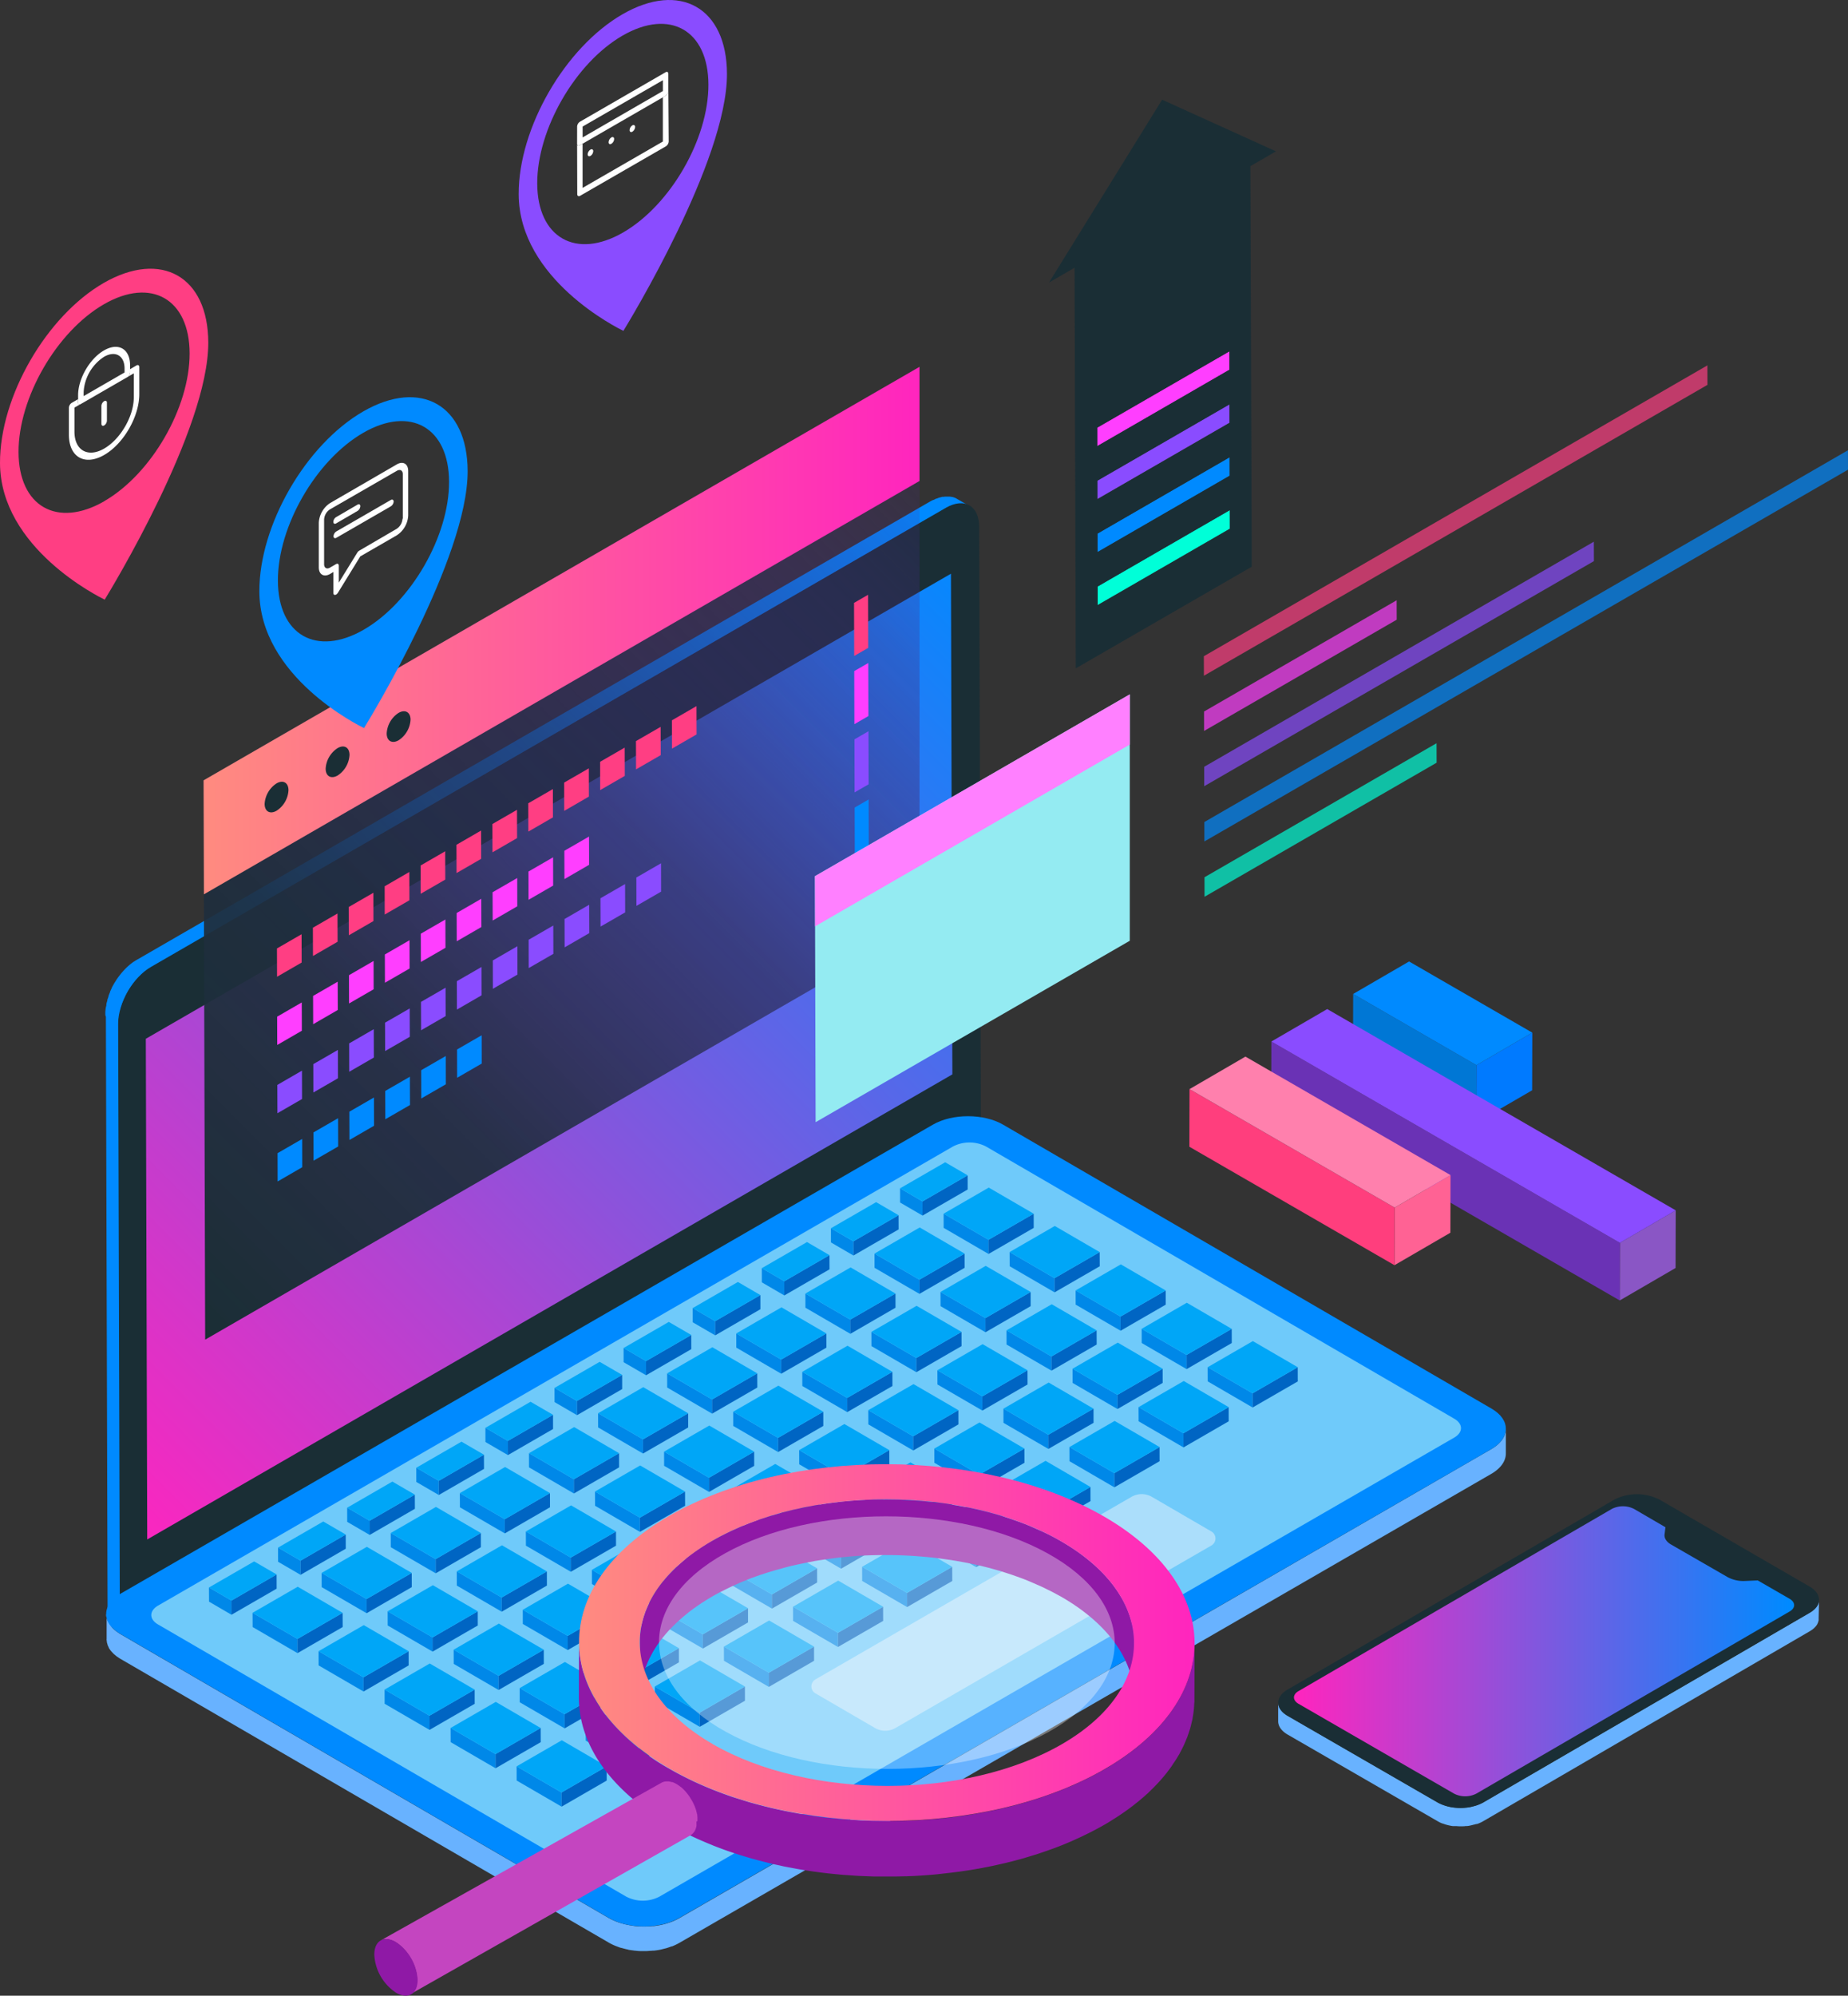 <svg xmlns="http://www.w3.org/2000/svg" xmlns:xlink="http://www.w3.org/1999/xlink" viewBox="0 0 591.97 639"><rect x="0" y="0" width="591.97" height="639" fill="#333333" stroke="none"/><defs><style>.cls-1{isolation:isolate;}.cls-2{fill:#008aff;}.cls-3{fill:#1a2e35;}.cls-4{fill:url(#linear-gradient);}.cls-5{fill:#68b2ff;}.cls-6{fill:#6fcafa;}.cls-7{fill:#abdefb;}.cls-8{fill:#0088e8;}.cls-9{fill:#0065c3;}.cls-10{fill:#00a6f7;}.cls-11{fill:#8f19a6;}.cls-12{fill:url(#linear-gradient-2);}.cls-13{fill:#c445c0;}.cls-14,.cls-32{fill:#fff;}.cls-14{opacity:0.34;}.cls-15{fill:url(#linear-gradient-3);}.cls-16{opacity:0.69;mix-blend-mode:screen;}.cls-17{fill:#00ffd8;}.cls-18{fill:#8a4cff;}.cls-19{fill:#ff3eff;}.cls-20{fill:#ff3e83;}.cls-21{fill:url(#linear-gradient-4);}.cls-22{fill:url(#linear-gradient-5);}.cls-23{fill:#94ebf2;mix-blend-mode:overlay;}.cls-24{fill:#ff80ff;}.cls-25{fill:#007aff;}.cls-26{fill:#0077d5;}.cls-27{fill:#8a56c5;}.cls-28{fill:#6a32b5;}.cls-29{fill:#ff6294;}.cls-30{fill:#ff3e7d;}.cls-31{fill:#ff80ad;}</style><linearGradient id="linear-gradient" x1="29.41" y1="484.79" x2="328.01" y2="186.19" gradientUnits="userSpaceOnUse"><stop offset="0" stop-color="#ff25be"/><stop offset="0.99" stop-color="#008aff"/></linearGradient><linearGradient id="linear-gradient-2" x1="185.27" y1="526.94" x2="382.45" y2="526.94" gradientUnits="userSpaceOnUse"><stop offset="0.01" stop-color="#ff8a80"/><stop offset="1" stop-color="#ff25be"/></linearGradient><linearGradient id="linear-gradient-3" x1="414.3" y1="529.72" x2="574.46" y2="529.72" xlink:href="#linear-gradient"/><linearGradient id="linear-gradient-4" x1="45" y1="408.22" x2="315.15" y2="138.07" gradientUnits="userSpaceOnUse"><stop offset="0" stop-color="#1a2e35"/><stop offset="0.28" stop-color="#1f2e3e" stop-opacity="0.93"/><stop offset="0.55" stop-color="#2d2d58" stop-opacity="0.71"/><stop offset="0.82" stop-color="#452b83" stop-opacity="0.34"/><stop offset="1" stop-color="#5b29ac" stop-opacity="0"/></linearGradient><linearGradient id="linear-gradient-5" x1="65.21" y1="201.9" x2="294.54" y2="201.9" xlink:href="#linear-gradient-2"/></defs><title>svg1</title><g class="cls-1"><g id="Layer_1" data-name="Layer 1"><g class="cls-1"><path class="cls-2" d="M33.53,326l0-.51a1.94,1.94,0,0,1,0-.24v-.1c0-.06,0-.12,0-.18a4.88,4.88,0,0,1,.06-.52c0-.17,0-.35.07-.53h0v0c0-.17,0-.34.08-.5l.12-.56c0-.06,0-.13,0-.19l0-.12.06-.24c0-.19.09-.38.14-.56l.12-.42,0-.07a.19.19,0,0,1,0-.07c0-.19.11-.37.17-.55l.19-.54a1,1,0,0,1,0-.1l0-.08a3.42,3.42,0,0,1,.13-.34c.06-.17.13-.34.2-.51s.11-.25.16-.38l0-.06,0-.07.23-.51.27-.56,0-.09.06-.11.22-.44.31-.55.15-.27a.6.6,0,0,0,.06-.11l.29-.46.44-.69.06-.11c.22-.32.44-.64.68-.95h0c.15-.21.31-.42.47-.62l.39-.49h0l.41-.47.42-.46.07-.08.07-.07.29-.31.45-.44.14-.14.11-.09.22-.21.47-.41.21-.17.11-.09.15-.12.47-.36.34-.24.06-.05.06,0,.45-.3.45-.27.11-.06,254.55-147L299,161l.44-.23.28-.13.06,0,.09,0,.42-.18.43-.16.07,0,.07,0,.29-.1c.15,0,.29-.09.44-.12l.2,0,.1,0,.13,0,.47-.07a2.48,2.48,0,0,1,.27,0h.2l.5,0H304a6,6,0,0,1,.61.09h0l.13,0a5.9,5.9,0,0,1,.6.17l.05,0a5,5,0,0,1,.81.38l4.12,2.39a5.58,5.58,0,0,0-.82-.38c-.21-.07-.42-.13-.64-.18l-.13,0a6.72,6.72,0,0,0-.8-.1h-.16a7.36,7.36,0,0,0-.81,0h-.1c-.29,0-.58.07-.88.13l-.09,0a7,7,0,0,0-.94.26l-.06,0c-.33.11-.67.25-1,.4l-.07,0c-.34.17-.7.35-1.05.55l-254.56,147c-.36.21-.71.43-1.06.68l-.06,0c-.33.23-.65.47-1,.72l-.1.09c-.31.25-.61.51-.9.79a.52.52,0,0,0-.11.1c-.3.28-.59.57-.88.88l-.07.07q-.47.49-.9,1h0a26.48,26.48,0,0,0-1.61,2.17c-.15.23-.28.46-.43.68s-.24.39-.35.58l-.15.27c-.19.33-.37.66-.54,1l0,.1c-.21.41-.4.82-.58,1.23l0,.06c-.18.41-.34.82-.49,1.22l0,.09c-.16.42-.3.84-.43,1.26a.64.64,0,0,1,0,.07q-.18.62-.33,1.23l0,.11c-.1.41-.18.83-.25,1.25v0c-.07.42-.12.83-.15,1.25,0,0,0,.06,0,.1,0,.41,0,.82,0,1.22l.55,194.66-4.11-2.39-.55-194.66Z" transform="translate(0.21 -1)"/><path class="cls-3" d="M48.22,310.56c-5.86,3.39-10.6,11.58-10.58,18.31l.55,194.66L314,364.31l-.55-194.66c0-6.73-4.78-9.45-10.65-6.06Z" transform="translate(0.21 -1)"/></g><polygon class="cls-4" points="46.71 332.6 47.16 492.91 305.07 344 304.62 183.69 46.71 332.6"/><g class="cls-1"><path class="cls-5" d="M33.84,518.25c0,.17,0,.33.06.5s.07.27.1.41a3.64,3.64,0,0,0,.14.47c0,.13.11.26.16.39s.15.33.23.5l.22.35a6,6,0,0,0,.37.56l.26.32a8.94,8.94,0,0,0,.67.72,3.31,3.31,0,0,0,.27.26c.15.14.32.27.48.4l.45.36.57.38c.2.13.39.26.61.39l156.42,90.9a17.42,17.42,0,0,0,2.22,1.05l.62.24c.48.17,1,.31,1.5.46s1.05.28,1.59.39,1.27.25,1.93.33l.47.07c.88.09,1.78.14,2.68.15h.42a25.79,25.79,0,0,0,2.64-.15l.39,0a23.57,23.57,0,0,0,2.56-.44l.46-.11a22.44,22.44,0,0,0,2.2-.67l.39-.13a18.11,18.11,0,0,0,2.43-1.15L477.47,465c3.14-1.81,4.7-4.18,4.69-6.56l0,7.94c0,2.37-1.56,4.74-4.69,6.55L217.37,623.1a18.07,18.07,0,0,1-2.3,1.1l-.13,0-.38.13c-.47.17-.93.34-1.42.48l-.79.19-.46.12-.41.1c-.52.11-1,.2-1.58.27l-.56.07-.4,0-.58.06c-.52,0-1,.08-1.57.09h-1.62q-.88,0-1.77-.12l-.2,0-.47-.07c-.45-.06-.91-.11-1.35-.19-.2,0-.38-.1-.58-.14-.54-.11-1.07-.25-1.59-.4-.28-.08-.57-.12-.84-.21s-.44-.17-.66-.25l-.62-.23a16.2,16.2,0,0,1-2.22-1.06L38.45,532.19l-.2-.11-.41-.28-.57-.38a5.2,5.2,0,0,1-.44-.35l-.49-.4-.1-.08-.16-.18a9.2,9.2,0,0,1-.68-.73l-.15-.16-.11-.16c-.13-.18-.26-.37-.37-.55l-.16-.24,0-.12c-.09-.16-.16-.33-.24-.49s-.09-.19-.13-.29l0-.1c-.06-.16-.09-.32-.14-.48s-.07-.21-.09-.32a.19.19,0,0,0,0-.08c0-.17,0-.34-.06-.5s0-.22,0-.33v-.14l0-7.94C33.8,517.94,33.83,518.09,33.84,518.25Z" transform="translate(0.21 -1)"/><path class="cls-2" d="M38.5,511.22c-6.24,3.61-6.26,9.44-.07,13l156.42,90.9c6.2,3.6,16.26,3.6,22.5,0L477.47,465c6.23-3.6,6.26-9.43.07-13l-156.43-90.9c-6.19-3.6-16.26-3.61-22.49,0Z" transform="translate(0.21 -1)"/></g><path class="cls-6" d="M50.45,515.07c-2.91,1.68-2.94,4.4,0,6.08l150,87.16a11.59,11.59,0,0,0,10.51,0l254.64-147c2.91-1.68,2.92-4.4,0-6.08l-150-87.16a11.56,11.56,0,0,0-10.51,0Z" transform="translate(0.21 -1)"/><path class="cls-7" d="M261,543.19l19.09,11.1a6.54,6.54,0,0,0,6.53,0l101.24-58.46a2.58,2.58,0,0,0,0-4.46l-19.09-11.1a6.54,6.54,0,0,0-6.53,0L261,538.72A2.58,2.58,0,0,0,261,543.19Z" transform="translate(0.21 -1)"/><g class="cls-1"><polygon class="cls-8" points="288.31 380.49 288.32 385.03 295.52 389.21 295.5 384.67 288.31 380.49"/><polygon class="cls-9" points="295.5 384.67 295.52 389.21 309.98 380.86 309.97 376.32 295.5 384.67"/><polygon class="cls-10" points="288.31 380.49 295.5 384.67 309.97 376.32 302.77 372.14 288.31 380.49"/></g><g class="cls-1"><polygon class="cls-8" points="266.17 393.27 266.18 397.81 273.38 402 273.37 397.45 266.17 393.27"/><polygon class="cls-9" points="273.37 397.45 273.38 402 287.86 393.64 287.84 389.09 273.37 397.45"/><polygon class="cls-10" points="266.17 393.27 273.37 397.45 287.84 389.09 280.65 384.91 266.17 393.27"/></g><g class="cls-1"><polygon class="cls-8" points="244.03 406.05 244.04 410.59 251.24 414.78 251.23 410.24 244.03 406.05"/><polygon class="cls-9" points="251.23 410.24 251.24 414.78 265.72 406.42 265.7 401.88 251.23 410.24"/><polygon class="cls-10" points="244.03 406.05 251.23 410.24 265.7 401.88 258.51 397.69 244.03 406.05"/></g><g class="cls-1"><polygon class="cls-8" points="221.89 418.83 221.9 423.38 229.1 427.56 229.09 423.02 221.89 418.83"/><polygon class="cls-9" points="229.09 423.02 229.1 427.56 243.58 419.2 243.57 414.66 229.09 423.02"/><polygon class="cls-10" points="221.89 418.83 229.09 423.02 243.57 414.66 236.37 410.47 221.89 418.83"/></g><g class="cls-1"><polygon class="cls-8" points="199.75 431.62 199.76 436.16 206.96 440.34 206.95 435.8 199.75 431.62"/><polygon class="cls-9" points="206.95 435.8 206.96 440.34 221.44 431.98 221.43 427.44 206.95 435.8"/><polygon class="cls-10" points="199.75 431.62 206.95 435.8 221.43 427.44 214.23 423.26 199.75 431.62"/></g><g class="cls-1"><polygon class="cls-8" points="177.63 444.39 177.64 448.93 184.84 453.12 184.82 448.57 177.63 444.39"/><polygon class="cls-9" points="184.82 448.57 184.84 453.12 199.3 444.76 199.29 440.22 184.82 448.57"/><polygon class="cls-10" points="177.63 444.39 184.82 448.57 199.29 440.22 192.09 436.04 177.63 444.39"/></g><g class="cls-1"><polygon class="cls-8" points="155.49 457.17 155.5 461.71 162.7 465.9 162.68 461.36 155.49 457.17"/><polygon class="cls-9" points="162.68 461.36 162.7 465.9 177.16 457.55 177.15 453 162.68 461.36"/><polygon class="cls-10" points="155.49 457.17 162.68 461.36 177.15 453 169.95 448.82 155.49 457.17"/></g><g class="cls-1"><polygon class="cls-8" points="133.35 469.95 133.36 474.5 140.56 478.68 140.55 474.14 133.35 469.95"/><polygon class="cls-9" points="140.55 474.14 140.56 478.68 155.04 470.32 155.02 465.78 140.55 474.14"/><polygon class="cls-10" points="133.35 469.95 140.55 474.14 155.02 465.78 147.83 461.6 133.35 469.95"/></g><g class="cls-1"><polygon class="cls-8" points="111.21 482.74 111.22 487.28 118.42 491.46 118.41 486.92 111.21 482.74"/><polygon class="cls-9" points="118.41 486.92 118.42 491.46 132.9 483.1 132.88 478.56 118.41 486.92"/><polygon class="cls-10" points="111.21 482.74 118.41 486.92 132.88 478.56 125.69 474.38 111.21 482.74"/></g><g class="cls-1"><polygon class="cls-8" points="89.07 495.52 89.08 500.06 96.28 504.24 96.27 499.7 89.07 495.52"/><polygon class="cls-9" points="96.27 499.7 96.28 504.24 110.76 495.88 110.75 491.34 96.27 499.7"/><polygon class="cls-10" points="89.07 495.52 96.27 499.7 110.75 491.34 103.55 487.16 89.07 495.52"/></g><g class="cls-1"><polygon class="cls-8" points="66.94 508.29 66.96 512.83 74.15 517.02 74.14 512.48 66.94 508.29"/><polygon class="cls-9" points="74.14 512.48 74.15 517.02 88.62 508.67 88.61 504.12 74.14 512.48"/><polygon class="cls-10" points="66.94 508.29 74.14 512.48 88.61 504.12 81.41 499.94 66.94 508.29"/></g><g class="cls-1"><polygon class="cls-8" points="302.27 388.6 302.28 393.14 316.66 401.5 316.65 396.96 302.27 388.6"/><polygon class="cls-9" points="316.65 396.96 316.66 401.5 331.13 393.15 331.12 388.61 316.65 396.96"/><polygon class="cls-10" points="302.27 388.6 316.65 396.96 331.12 388.61 316.73 380.25 302.27 388.6"/></g><g class="cls-1"><polygon class="cls-8" points="280.13 401.38 280.14 405.93 294.52 414.28 294.51 409.74 280.13 401.38"/><polygon class="cls-9" points="294.51 409.74 294.52 414.28 309 405.93 308.99 401.38 294.51 409.74"/><polygon class="cls-10" points="280.13 401.38 294.51 409.74 308.99 401.38 294.61 393.02 280.13 401.38"/></g><g class="cls-1"><polygon class="cls-8" points="257.99 414.17 258 418.71 272.39 427.07 272.37 422.52 257.99 414.17"/><polygon class="cls-9" points="272.37 422.52 272.39 427.07 286.86 418.71 286.85 414.17 272.37 422.52"/><polygon class="cls-10" points="257.99 414.17 272.37 422.52 286.85 414.17 272.47 405.81 257.99 414.17"/></g><g class="cls-1"><polygon class="cls-8" points="235.85 426.95 235.86 431.49 250.25 439.85 250.24 435.31 235.85 426.95"/><polygon class="cls-9" points="250.24 435.31 250.25 439.85 264.73 431.49 264.71 426.95 250.24 435.31"/><polygon class="cls-10" points="235.85 426.95 250.24 435.31 264.71 426.95 250.33 418.59 235.85 426.95"/></g><g class="cls-1"><polygon class="cls-8" points="213.71 439.73 213.72 444.27 228.11 452.63 228.1 448.09 213.71 439.73"/><polygon class="cls-9" points="228.1 448.09 228.11 452.63 242.59 444.27 242.57 439.73 228.1 448.09"/><polygon class="cls-10" points="213.71 439.73 228.1 448.09 242.57 439.73 228.19 431.37 213.71 439.73"/></g><g class="cls-1"><polygon class="cls-8" points="191.59 452.5 191.6 457.05 205.98 465.4 205.97 460.86 191.59 452.5"/><polygon class="cls-9" points="205.97 460.86 205.98 465.4 220.45 457.05 220.44 452.51 205.97 460.86"/><polygon class="cls-10" points="191.59 452.5 205.97 460.86 220.44 452.51 206.05 444.15 191.59 452.5"/></g><g class="cls-1"><polygon class="cls-8" points="169.45 465.29 169.46 469.83 183.84 478.19 183.83 473.64 169.45 465.29"/><polygon class="cls-9" points="183.83 473.64 183.84 478.19 198.31 469.83 198.3 465.29 183.83 473.64"/><polygon class="cls-10" points="169.45 465.29 183.83 473.64 198.3 465.29 183.91 456.93 169.45 465.29"/></g><g class="cls-1"><polygon class="cls-8" points="147.31 478.07 147.32 482.61 161.71 490.97 161.69 486.43 147.31 478.07"/><polygon class="cls-9" points="161.69 486.43 161.71 490.97 176.18 482.61 176.17 478.07 161.69 486.43"/><polygon class="cls-10" points="147.31 478.07 161.69 486.43 176.17 478.07 161.79 469.71 147.31 478.07"/></g><g class="cls-1"><polygon class="cls-8" points="125.17 490.85 125.18 495.39 139.57 503.75 139.55 499.21 125.17 490.85"/><polygon class="cls-9" points="139.55 499.21 139.57 503.75 154.04 495.39 154.03 490.85 139.55 499.21"/><polygon class="cls-10" points="125.17 490.85 139.55 499.21 154.03 490.85 139.65 482.49 125.17 490.85"/></g><g class="cls-1"><polygon class="cls-8" points="103.03 503.63 103.04 508.17 117.43 516.53 117.42 511.99 103.03 503.63"/><polygon class="cls-9" points="117.42 511.99 117.43 516.53 131.91 508.17 131.89 503.63 117.42 511.99"/><polygon class="cls-10" points="103.03 503.63 117.42 511.99 131.89 503.63 117.51 495.27 103.03 503.63"/></g><g class="cls-1"><polygon class="cls-8" points="80.9 516.4 80.92 520.95 95.3 529.31 95.29 524.76 80.9 516.4"/><polygon class="cls-9" points="95.29 524.76 95.3 529.31 109.77 520.95 109.75 516.41 95.29 524.76"/><polygon class="cls-10" points="80.9 516.4 95.29 524.76 109.75 516.41 95.37 508.05 80.9 516.4"/></g><g class="cls-1"><polygon class="cls-8" points="323.41 400.89 323.43 405.43 337.81 413.79 337.8 409.25 323.41 400.89"/><polygon class="cls-9" points="337.8 409.25 337.81 413.79 352.28 405.44 352.26 400.9 337.8 409.25"/><polygon class="cls-10" points="323.41 400.89 337.8 409.25 352.26 400.9 337.88 392.54 323.41 400.89"/></g><g class="cls-1"><polygon class="cls-8" points="301.27 413.67 301.29 418.21 315.67 426.57 315.66 422.03 301.27 413.67"/><polygon class="cls-9" points="315.66 422.03 315.67 426.57 330.15 418.21 330.14 413.67 315.66 422.03"/><polygon class="cls-10" points="301.27 413.67 315.66 422.03 330.14 413.67 315.75 405.31 301.27 413.67"/></g><g class="cls-1"><polygon class="cls-8" points="279.13 426.45 279.15 431 293.53 439.36 293.52 434.81 279.13 426.45"/><polygon class="cls-9" points="293.52 434.81 293.53 439.36 308.01 431 308 426.45 293.52 434.81"/><polygon class="cls-10" points="279.13 426.45 293.52 434.81 308 426.45 293.61 418.1 279.13 426.45"/></g><g class="cls-1"><polygon class="cls-8" points="257 439.24 257.01 443.78 271.39 452.14 271.38 447.6 257 439.24"/><polygon class="cls-9" points="271.38 447.6 271.39 452.14 285.87 443.78 285.86 439.24 271.38 447.6"/><polygon class="cls-10" points="257 439.24 271.38 447.6 285.86 439.24 271.48 430.88 257 439.24"/></g><g class="cls-1"><polygon class="cls-8" points="234.86 452.02 234.87 456.56 249.25 464.92 249.24 460.38 234.86 452.02"/><polygon class="cls-9" points="249.24 460.38 249.25 464.92 263.73 456.56 263.72 452.02 249.24 460.38"/><polygon class="cls-10" points="234.86 452.02 249.24 460.38 263.72 452.02 249.34 443.66 234.86 452.02"/></g><g class="cls-1"><polygon class="cls-8" points="212.73 464.79 212.74 469.33 227.13 477.69 227.12 473.15 212.73 464.79"/><polygon class="cls-9" points="227.12 473.15 227.13 477.69 241.59 469.34 241.58 464.8 227.12 473.15"/><polygon class="cls-10" points="212.73 464.79 227.12 473.15 241.58 464.8 227.2 456.44 212.73 464.79"/></g><g class="cls-1"><polygon class="cls-8" points="190.59 477.57 190.61 482.12 204.99 490.48 204.98 485.93 190.59 477.57"/><polygon class="cls-9" points="204.98 485.93 204.99 490.48 219.46 482.12 219.44 477.58 204.98 485.93"/><polygon class="cls-10" points="190.59 477.57 204.98 485.93 219.44 477.58 205.06 469.22 190.59 477.57"/></g><g class="cls-1"><polygon class="cls-8" points="168.45 490.36 168.47 494.9 182.85 503.26 182.84 498.71 168.45 490.36"/><polygon class="cls-9" points="182.84 498.71 182.85 503.26 197.33 494.9 197.32 490.36 182.84 498.71"/><polygon class="cls-10" points="168.45 490.36 182.84 498.71 197.32 490.36 182.93 482 168.45 490.36"/></g><g class="cls-1"><polygon class="cls-8" points="146.32 503.14 146.33 507.68 160.71 516.04 160.7 511.5 146.32 503.14"/><polygon class="cls-9" points="160.7 511.5 160.71 516.04 175.19 507.68 175.18 503.14 160.7 511.5"/><polygon class="cls-10" points="146.32 503.14 160.7 511.5 175.18 503.14 160.79 494.78 146.32 503.14"/></g><g class="cls-1"><polygon class="cls-8" points="124.18 515.92 124.19 520.46 138.57 528.82 138.56 524.28 124.18 515.92"/><polygon class="cls-9" points="138.56 524.28 138.57 528.82 153.05 520.46 153.04 515.92 138.56 524.28"/><polygon class="cls-10" points="124.18 515.92 138.56 524.28 153.04 515.92 138.66 507.56 124.18 515.92"/></g><g class="cls-1"><polygon class="cls-8" points="102.05 528.69 102.06 533.24 116.45 541.6 116.44 537.05 102.05 528.69"/><polygon class="cls-9" points="116.44 537.05 116.45 541.6 130.91 533.24 130.9 528.7 116.44 537.05"/><polygon class="cls-10" points="102.05 528.69 116.44 537.05 130.9 528.7 116.52 520.34 102.05 528.69"/></g><g class="cls-1"><polygon class="cls-8" points="344.56 413.18 344.57 417.72 358.96 426.08 358.94 421.54 344.56 413.18"/><polygon class="cls-9" points="358.94 421.54 358.96 426.08 373.42 417.73 373.41 413.19 358.94 421.54"/><polygon class="cls-10" points="344.56 413.18 358.94 421.54 373.41 413.19 359.03 404.83 344.56 413.18"/></g><g class="cls-1"><polygon class="cls-8" points="322.42 425.96 322.43 430.5 336.82 438.86 336.81 434.32 322.42 425.96"/><polygon class="cls-9" points="336.81 434.32 336.82 438.86 351.3 430.5 351.28 425.96 336.81 434.32"/><polygon class="cls-10" points="322.42 425.96 336.81 434.32 351.28 425.96 336.9 417.6 322.42 425.96"/></g><g class="cls-1"><polygon class="cls-8" points="300.28 438.74 300.3 443.29 314.68 451.64 314.67 447.1 300.28 438.74"/><polygon class="cls-9" points="314.67 447.1 314.68 451.64 329.16 443.29 329.14 438.74 314.67 447.1"/><polygon class="cls-10" points="300.28 438.74 314.67 447.1 329.14 438.74 314.76 430.38 300.28 438.74"/></g><g class="cls-1"><polygon class="cls-8" points="278.14 451.52 278.16 456.07 292.54 464.43 292.53 459.88 278.14 451.52"/><polygon class="cls-9" points="292.53 459.88 292.54 464.43 307.02 456.07 307.01 451.52 292.53 459.88"/><polygon class="cls-10" points="278.14 451.52 292.53 459.88 307.01 451.52 292.62 443.17 278.14 451.52"/></g><g class="cls-1"><polygon class="cls-8" points="256 464.31 256.02 468.85 270.4 477.21 270.39 472.67 256 464.31"/><polygon class="cls-9" points="270.39 472.67 270.4 477.21 284.88 468.85 284.87 464.31 270.39 472.67"/><polygon class="cls-10" points="256 464.31 270.39 472.67 284.87 464.31 270.48 455.95 256 464.31"/></g><g class="cls-1"><polygon class="cls-8" points="233.88 477.08 233.89 481.62 248.28 489.98 248.26 485.44 233.88 477.08"/><polygon class="cls-9" points="248.26 485.44 248.28 489.98 262.74 481.63 262.73 477.09 248.26 485.44"/><polygon class="cls-10" points="233.88 477.08 248.26 485.44 262.73 477.09 248.34 468.73 233.88 477.08"/></g><g class="cls-1"><polygon class="cls-8" points="211.74 489.86 211.75 494.4 226.14 502.76 226.12 498.22 211.74 489.86"/><polygon class="cls-9" points="226.12 498.22 226.14 502.76 240.6 494.41 240.59 489.87 226.12 498.22"/><polygon class="cls-10" points="211.74 489.86 226.12 498.22 240.59 489.87 226.21 481.51 211.74 489.86"/></g><g class="cls-1"><polygon class="cls-8" points="189.6 502.64 189.61 507.19 204 515.55 203.99 511 189.6 502.64"/><polygon class="cls-9" points="203.99 511 204 515.55 218.48 507.19 218.46 502.64 203.99 511"/><polygon class="cls-10" points="189.6 502.64 203.99 511 218.46 502.64 204.08 494.29 189.6 502.64"/></g><g class="cls-1"><polygon class="cls-8" points="167.46 515.43 167.47 519.97 181.86 528.33 181.85 523.78 167.46 515.43"/><polygon class="cls-9" points="181.85 523.78 181.86 528.33 196.34 519.97 196.32 515.43 181.85 523.78"/><polygon class="cls-10" points="167.46 515.43 181.85 523.78 196.32 515.43 181.94 507.07 167.46 515.43"/></g><g class="cls-1"><polygon class="cls-8" points="145.32 528.21 145.34 532.75 159.72 541.11 159.71 536.57 145.32 528.21"/><polygon class="cls-9" points="159.71 536.57 159.72 541.11 174.2 532.75 174.19 528.21 159.71 536.57"/><polygon class="cls-10" points="145.32 528.21 159.71 536.57 174.19 528.21 159.8 519.85 145.32 528.21"/></g><g class="cls-1"><polygon class="cls-8" points="123.2 540.98 123.21 545.52 137.59 553.88 137.58 549.34 123.2 540.98"/><polygon class="cls-9" points="137.58 549.34 137.59 553.88 152.06 545.53 152.05 540.99 137.58 549.34"/><polygon class="cls-10" points="123.2 540.98 137.58 549.34 152.05 540.99 137.66 532.63 123.2 540.98"/></g><g class="cls-1"><polygon class="cls-8" points="365.71 425.47 365.72 430.01 380.1 438.37 380.09 433.83 365.71 425.47"/><polygon class="cls-9" points="380.09 433.83 380.1 438.37 394.57 430.02 394.56 425.48 380.09 433.83"/><polygon class="cls-10" points="365.71 425.47 380.09 433.83 394.56 425.48 380.17 417.12 365.71 425.47"/></g><g class="cls-1"><polygon class="cls-8" points="343.57 438.25 343.58 442.79 357.96 451.15 357.95 446.61 343.57 438.25"/><polygon class="cls-9" points="357.95 446.61 357.96 451.15 372.44 442.79 372.43 438.25 357.95 446.61"/><polygon class="cls-10" points="343.57 438.25 357.95 446.61 372.43 438.25 358.05 429.89 343.57 438.25"/></g><g class="cls-1"><polygon class="cls-8" points="321.43 451.03 321.44 455.57 335.83 463.93 335.81 459.39 321.43 451.03"/><polygon class="cls-9" points="335.81 459.39 335.83 463.93 350.3 455.57 350.29 451.03 335.81 459.39"/><polygon class="cls-10" points="321.43 451.03 335.81 459.39 350.29 451.03 335.91 442.67 321.43 451.03"/></g><g class="cls-1"><polygon class="cls-8" points="299.29 463.81 299.3 468.36 313.69 476.71 313.67 472.17 299.29 463.81"/><polygon class="cls-9" points="313.67 472.17 313.69 476.71 328.17 468.36 328.15 463.81 313.67 472.17"/><polygon class="cls-10" points="299.29 463.81 313.67 472.17 328.15 463.81 313.77 455.45 299.29 463.81"/></g><g class="cls-1"><polygon class="cls-8" points="277.15 476.6 277.16 481.14 291.55 489.5 291.54 484.95 277.15 476.6"/><polygon class="cls-9" points="291.54 484.95 291.55 489.5 306.03 481.14 306.01 476.6 291.54 484.95"/><polygon class="cls-10" points="277.15 476.6 291.54 484.95 306.01 476.6 291.63 468.24 277.15 476.6"/></g><g class="cls-1"><polygon class="cls-8" points="255.02 489.37 255.04 493.91 269.42 502.27 269.41 497.73 255.02 489.37"/><polygon class="cls-9" points="269.41 497.73 269.42 502.27 283.89 493.92 283.88 489.38 269.41 497.73"/><polygon class="cls-10" points="255.02 489.37 269.41 497.73 283.88 489.38 269.49 481.02 255.02 489.37"/></g><g class="cls-1"><polygon class="cls-8" points="232.89 502.15 232.9 506.69 247.28 515.05 247.27 510.51 232.89 502.15"/><polygon class="cls-9" points="247.27 510.51 247.28 515.05 261.75 506.7 261.74 502.16 247.27 510.51"/><polygon class="cls-10" points="232.89 502.15 247.27 510.51 261.74 502.16 247.35 493.8 232.89 502.15"/></g><g class="cls-1"><polygon class="cls-8" points="210.75 514.93 210.76 519.48 225.15 527.84 225.13 523.29 210.75 514.93"/><polygon class="cls-9" points="225.13 523.29 225.15 527.84 239.62 519.48 239.61 514.93 225.13 523.29"/><polygon class="cls-10" points="210.75 514.93 225.13 523.29 239.61 514.93 225.23 506.57 210.75 514.93"/></g><g class="cls-1"><polygon class="cls-8" points="188.61 527.72 188.62 532.26 203.01 540.62 202.99 536.07 188.61 527.72"/><polygon class="cls-9" points="202.99 536.07 203.01 540.62 217.48 532.26 217.47 527.72 202.99 536.07"/><polygon class="cls-10" points="188.61 527.72 202.99 536.07 217.47 527.72 203.09 519.36 188.61 527.72"/></g><g class="cls-1"><polygon class="cls-8" points="166.47 540.5 166.48 545.04 180.87 553.4 180.85 548.86 166.47 540.5"/><polygon class="cls-9" points="180.85 548.86 180.87 553.4 195.35 545.04 195.33 540.5 180.85 548.86"/><polygon class="cls-10" points="166.47 540.5 180.85 548.86 195.33 540.5 180.95 532.14 166.47 540.5"/></g><g class="cls-1"><polygon class="cls-8" points="144.34 553.27 144.36 557.81 158.74 566.17 158.73 561.63 144.34 553.27"/><polygon class="cls-9" points="158.73 561.63 158.74 566.17 173.21 557.82 173.19 553.28 158.73 561.63"/><polygon class="cls-10" points="144.34 553.27 158.73 561.63 173.19 553.28 158.81 544.92 144.34 553.27"/></g><g class="cls-1"><polygon class="cls-8" points="386.85 437.76 386.87 442.3 401.25 450.66 401.24 446.12 386.85 437.76"/><polygon class="cls-9" points="401.24 446.12 401.25 450.66 415.72 442.31 415.7 437.76 401.24 446.12"/><polygon class="cls-10" points="386.85 437.76 401.24 446.12 415.7 437.76 401.32 429.4 386.85 437.76"/></g><g class="cls-1"><polygon class="cls-8" points="364.71 450.54 364.73 455.08 379.11 463.44 379.1 458.9 364.71 450.54"/><polygon class="cls-9" points="379.1 458.9 379.11 463.44 393.59 455.08 393.58 450.54 379.1 458.9"/><polygon class="cls-10" points="364.71 450.54 379.1 458.9 393.58 450.54 379.19 442.18 364.71 450.54"/></g><g class="cls-1"><polygon class="cls-8" points="342.57 463.32 342.59 467.86 356.97 476.22 356.96 471.68 342.57 463.32"/><polygon class="cls-9" points="356.96 471.68 356.97 476.22 371.45 467.86 371.44 463.32 356.96 471.68"/><polygon class="cls-10" points="342.57 463.32 356.96 471.68 371.44 463.32 357.05 454.96 342.57 463.32"/></g><g class="cls-1"><polygon class="cls-8" points="320.44 476.1 320.45 480.64 334.83 489 334.82 484.46 320.44 476.1"/><polygon class="cls-9" points="334.82 484.46 334.83 489 349.31 480.64 349.3 476.1 334.82 484.46"/><polygon class="cls-10" points="320.44 476.1 334.82 484.46 349.3 476.1 334.92 467.74 320.44 476.1"/></g><g class="cls-1"><polygon class="cls-8" points="298.3 488.88 298.31 493.43 312.69 501.79 312.68 497.24 298.3 488.88"/><polygon class="cls-9" points="312.68 497.24 312.69 501.79 327.17 493.43 327.16 488.88 312.68 497.24"/><polygon class="cls-10" points="298.3 488.88 312.68 497.24 327.16 488.88 312.78 480.52 298.3 488.88"/></g><g class="cls-1"><polygon class="cls-8" points="276.17 501.66 276.18 506.2 290.57 514.56 290.56 510.02 276.17 501.66"/><polygon class="cls-9" points="290.56 510.02 290.57 514.56 305.04 506.21 305.02 501.67 290.56 510.02"/><polygon class="cls-10" points="276.17 501.66 290.56 510.02 305.02 501.67 290.64 493.31 276.17 501.66"/></g><g class="cls-1"><polygon class="cls-8" points="254.03 514.44 254.04 518.98 268.43 527.34 268.42 522.8 254.03 514.44"/><polygon class="cls-9" points="268.42 522.8 268.43 527.34 282.9 518.99 282.88 514.45 268.42 522.8"/><polygon class="cls-10" points="254.03 514.44 268.42 522.8 282.88 514.45 268.5 506.09 254.03 514.44"/></g><g class="cls-1"><polygon class="cls-8" points="231.89 527.22 231.91 531.76 246.29 540.12 246.28 535.58 231.89 527.22"/><polygon class="cls-9" points="246.28 535.58 246.29 540.12 260.77 531.76 260.76 527.22 246.28 535.58"/><polygon class="cls-10" points="231.89 527.22 246.28 535.58 260.76 527.22 246.37 518.86 231.89 527.22"/></g><g class="cls-1"><polygon class="cls-8" points="209.75 540 209.77 544.55 224.15 552.9 224.14 548.36 209.75 540"/><polygon class="cls-9" points="224.14 548.36 224.15 552.9 238.63 544.55 238.62 540 224.14 548.36"/><polygon class="cls-10" points="209.75 540 224.14 548.36 238.62 540 224.23 531.64 209.75 540"/></g><g class="cls-1"><polygon class="cls-8" points="187.62 552.79 187.63 557.33 202.01 565.69 202 561.14 187.62 552.79"/><polygon class="cls-9" points="202 561.14 202.01 565.69 216.49 557.33 216.48 552.79 202 561.14"/><polygon class="cls-10" points="187.62 552.79 202 561.14 216.48 552.79 202.09 544.43 187.62 552.79"/></g><g class="cls-1"><polygon class="cls-8" points="165.49 565.56 165.5 570.1 179.89 578.46 179.87 573.92 165.49 565.56"/><polygon class="cls-9" points="179.87 573.92 179.89 578.46 194.35 570.11 194.34 565.57 179.87 573.92"/><polygon class="cls-10" points="165.49 565.56 179.87 573.92 194.34 565.57 179.96 557.21 165.49 565.56"/></g><g class="cls-1"><path class="cls-11" d="M339.71,494.49c-1.87-1.07-3.81-2.08-5.8-3-.66-.32-1.37-.59-2.05-.9-1.17-.52-2.33-1.06-3.54-1.54l-.66-.24-1.38-.51q-2.37-.87-4.82-1.64l-1.65-.51c-.37-.11-.73-.24-1.1-.34-1.6-.46-3.23-.87-4.88-1.26-.34-.09-.69-.16-1-.24-.78-.18-1.56-.37-2.35-.53s-1.32-.22-2-.34c-1.4-.27-2.8-.52-4.22-.74-.56-.08-1.1-.21-1.66-.29s-1.25-.13-1.87-.21c-1.32-.16-2.65-.31-4-.44-.63-.06-1.25-.16-1.88-.21s-1.18,0-1.77-.09c-1.35-.1-2.69-.17-4-.22-.67,0-1.34-.09-2-.11s-1.08,0-1.61,0c-1.46,0-2.91,0-4.37,0-.72,0-1.44,0-2.16,0s-1.45.07-2.17.11l-1.2.06c-1.82.11-3.64.24-5.45.42-.33,0-.66.08-1,.12-.54.05-1.07.12-1.6.19-1.84.22-3.66.47-5.47.77l-1.38.22c-.22,0-.45.06-.67.11-.87.15-1.7.37-2.55.54-1.46.3-2.93.58-4.36.93-1.06.26-2.09.56-3.13.84-1.37.37-2.73.74-4.06,1.16-.3.09-.61.16-.9.26-1.62.52-3.21,1.09-4.78,1.68l-.63.26q-2.61,1-5.1,2.18l-1.45.68c-1.83.89-3.63,1.81-5.34,2.8l-1,.57-.87.55c-.49.3-1,.6-1.44.91l-1.25.85c-.46.31-.91.63-1.34.94s-.79.59-1.18.89l-1.23,1c-.38.3-.74.61-1.1.92l-1.13,1-.46.4-.4.41c-.62.58-1.21,1.17-1.78,1.77-.2.2-.41.41-.6.62-.72.79-1.41,1.58-2,2.39l-.08.09c-.15.19-.27.38-.41.56-.39.52-.77,1-1.13,1.55-.19.28-.37.56-.55.85q-.45.69-.87,1.41c-.07.12-.16.24-.23.37s-.2.39-.3.59c-.22.39-.42.79-.62,1.19s-.32.67-.46,1-.35.8-.51,1.2c-.07.18-.16.35-.22.53s-.11.33-.17.5c-.13.38-.26.76-.38,1.15s-.21.7-.3,1-.2.77-.29,1.15c0,.21-.11.42-.15.62s0,.29-.06.43c-.08.4-.14.8-.19,1.2s-.1.69-.13,1-.07.81-.09,1.21c0,.23,0,.46,0,.69s0,.47,0,.7l0,17.8c0-.47,0-.93.06-1.4s0-.8.09-1.2.08-.69.13-1,.11-.8.18-1.19.15-.7.22-1,.18-.77.29-1.16.19-.7.3-1.05.25-.76.38-1.15.25-.68.39-1,.33-.81.51-1.21.3-.66.46-1,.4-.79.62-1.19.34-.64.53-1,.57-.94.88-1.41c.18-.28.35-.56.54-.84.36-.53.75-1,1.14-1.57.16-.21.31-.42.48-.63.64-.81,1.33-1.61,2.05-2.4.19-.21.4-.41.6-.62.57-.6,1.16-1.19,1.78-1.77.28-.27.56-.54.86-.8l1.13-1c.36-.31.72-.61,1.1-.91s.81-.65,1.23-1l1.18-.88c.43-.32.88-.63,1.33-.94l1.27-.86,1.42-.9c.61-.38,1.21-.76,1.84-1.12,1.71-1,3.51-1.92,5.34-2.8.47-.24,1-.46,1.44-.69,1.67-.77,3.37-1.5,5.12-2.18l.62-.25c1.85-.7,3.75-1.34,5.68-1.94,1.33-.42,2.7-.79,4.06-1.16,1-.29,2.07-.59,3.13-.84,1.43-.35,2.9-.64,4.36-.94,1.07-.21,2.13-.46,3.22-.65l1.38-.22q2.71-.44,5.47-.77l1.59-.19q3.21-.34,6.44-.54l1.21-.06c1.44-.07,2.89-.09,4.33-.12s2.91,0,4.37,0c1.2,0,2.41.06,3.62.1s2.69.13,4,.22,2.44.19,3.65.3,2.66.28,4,.45,2.37.32,3.55.5c1.41.22,2.81.47,4.21.73s2.9.55,4.33.88l1,.23c2,.48,4,1,6,1.6l1.67.52q2.44.76,4.81,1.64c.46.17.93.33,1.38.51,1.44.55,2.83,1.17,4.21,1.78.68.3,1.38.58,2,.89,2,.95,3.93,1.95,5.8,3,15.6,9,23.39,20.85,23.35,32.68l.05-17.79C363.1,515.35,355.31,503.5,339.71,494.49Z" transform="translate(0.21 -1)"/><path class="cls-11" d="M382.38,529c0,.5-.06,1-.11,1.49s-.1.87-.16,1.3-.15,1-.24,1.48-.17.87-.27,1.3-.22,1-.35,1.45-.25.87-.38,1.3-.3,1-.47,1.43-.32.85-.49,1.28-.4,1-.63,1.5-.37.83-.58,1.24-.5,1-.76,1.49l-.67,1.19c-.34.59-.71,1.17-1.08,1.76l-.68,1.05c-.45.65-.93,1.3-1.42,1.94-.2.27-.39.53-.6.79-.79,1-1.65,2-2.56,3-.23.26-.49.51-.73.77-.71.74-1.45,1.48-2.22,2.21l-1.07,1-1.41,1.23c-.45.38-.9.76-1.37,1.14l-1.53,1.2c-.48.37-1,.74-1.47,1.1s-1.09.78-1.65,1.16-1,.72-1.58,1.07-1.17.75-1.77,1.12c-.76.47-1.5,1-2.29,1.4-1.47.86-3,1.67-4.53,2.46l-1.34.67c-1.19.59-2.4,1.15-3.63,1.71l-1.27.57q-2.42,1-4.9,2l-.86.31c-1.42.52-2.85,1-4.3,1.51l-1.8.58-2.4.73-2,.58-2.46.66-2.07.52-2.52.58-2.09.46-2.57.5-2,.38q-2.78.48-5.58.89l-.74.09c-1.65.22-3.31.42-5,.59l-1.89.19c-1.06.1-2.12.18-3.19.26l-2,.14c-1.11.07-2.23.12-3.34.17l-1.86.08c-1,0-1.93,0-2.9,0l-2,0-3.13,0-1.78,0c-1,0-1.94-.07-2.91-.11-.63,0-1.26,0-1.89-.08-1.06-.06-2.11-.14-3.16-.21l-1.64-.12c-1.45-.12-2.9-.26-4.34-.42l-.41,0c-1.58-.17-3.15-.37-4.72-.59l-1-.17c-1.24-.18-2.49-.37-3.73-.59l-1.73-.32c-1-.18-2-.36-3-.57l-1.63-.35c-1.1-.24-2.19-.48-3.27-.74l-1.85-.46-3-.79-1.7-.48c-1.58-.47-3.15-1-4.7-1.46l-.77-.25c-1.76-.6-3.49-1.24-5.21-1.91l-1.09-.43c-2.21-.89-4.39-1.83-6.5-2.84l-.65-.32c-2.21-1.07-4.37-2.19-6.44-3.39a69.93,69.93,0,0,1-19.91-16.45,47.76,47.76,0,0,1-3.63-5.19,42.07,42.07,0,0,1-2.73-5.34,37.71,37.71,0,0,1-1.81-5.44c-.22-.91-.41-1.83-.56-2.75a32.93,32.93,0,0,1-.44-5.51h0l-.05,17.79c0,14.73,9.66,29.48,29.08,40.69,2.07,1.2,4.23,2.32,6.44,3.39l.65.32c2.11,1,4.29,1.94,6.5,2.83l.58.25c.17.07.35.12.51.19,1.72.67,3.45,1.31,5.22,1.9l.75.25q2.33.76,4.71,1.46l.77.24c.3.09.62.16.93.24,1,.28,2,.54,3,.79l1.84.47c1.08.26,2.17.5,3.27.73l1.26.29.37.07c1,.2,2,.38,3,.57l1.73.32c1.24.21,2.48.4,3.72.59l1,.15h.06c1.57.22,3.15.42,4.73.6h.12c1.54.17,3.08.32,4.63.45h.07l1.52.1c1.06.08,2.12.16,3.19.22l2,.08,2.85.11h1.79c1,0,2.08,0,3.12,0l2,0,2.91-.06H290l1.34-.07c1.11,0,2.22-.1,3.33-.16l2-.14c1.07-.08,2.13-.17,3.2-.27L301,601l.76-.09c1.67-.18,3.34-.37,5-.6.24,0,.48-.05.71-.09q2.82-.39,5.6-.89c.18,0,.36-.05.53-.09.49-.08,1-.19,1.45-.28.86-.16,1.73-.33,2.58-.51s1.4-.3,2.09-.46,1.68-.37,2.52-.58,1.38-.34,2.08-.52l2.45-.65,2-.59,2.4-.73c.36-.11.72-.21,1.07-.33l.73-.25c1.45-.48,2.89-1,4.31-1.51l.84-.31c1.67-.63,3.3-1.3,4.91-2,.43-.18.84-.38,1.26-.57,1.24-.55,2.45-1.12,3.64-1.71l1.34-.67c1.54-.79,3.06-1.6,4.53-2.45l1.2-.71c.37-.22.72-.46,1.08-.69.6-.37,1.2-.74,1.78-1.12s1.06-.71,1.58-1.07,1.11-.77,1.65-1.16l1.47-1.1c.52-.4,1-.8,1.53-1.21s.92-.75,1.36-1.13,1-.82,1.42-1.24c.18-.16.39-.32.57-.49s.32-.34.5-.5c.77-.73,1.51-1.47,2.22-2.21.24-.26.5-.51.73-.77.91-1,1.77-2,2.56-3l.1-.11c.18-.23.32-.46.5-.68.49-.65,1-1.3,1.41-2,.24-.35.46-.7.69-1,.37-.58.74-1.17,1.08-1.75.09-.16.2-.31.29-.47s.25-.49.38-.73c.26-.49.52-1,.76-1.48s.4-.83.58-1.25.44-1,.63-1.5c.09-.22.2-.43.28-.66s.13-.41.21-.61c.16-.48.32-1,.47-1.43s.26-.87.38-1.31.24-1,.35-1.44c.06-.26.14-.51.19-.77s.05-.36.08-.53c.09-.5.17-1,.24-1.49s.11-.86.16-1.29.08-1,.1-1.5c0-.29.06-.58.07-.87s0-.58,0-.86l.05-17.8C382.45,527.8,382.41,528.38,382.38,529Z" transform="translate(0.21 -1)"/><path class="cls-12" d="M353.39,486.54c38.57,22.27,38.78,58.52.45,80.79s-100.92,22.28-139.49,0-38.8-58.52-.46-80.81S314.79,464.26,353.39,486.54ZM228,559.39c31,17.9,81.27,17.9,112.07,0s30.61-47-.38-64.9-81.26-17.9-112,0-30.62,47,.36,64.91" transform="translate(0.21 -1)"/></g><g class="cls-1"><path class="cls-13" d="M223.2,584.13a1.48,1.48,0,0,1,0-.21c0-.11,0-.22,0-.34l0-.34c0-.11,0-.23,0-.34s0-.24-.05-.36a.5.5,0,0,0,0-.12v0a1.18,1.18,0,0,0,0-.2c0-.12,0-.24-.07-.37s-.05-.24-.08-.36-.06-.25-.1-.37l-.1-.37,0-.06v0a2.58,2.58,0,0,1-.08-.26l-.12-.35a3.42,3.42,0,0,0-.13-.34l-.12-.33c0-.1-.09-.21-.14-.32l-.05-.12v0c0-.06-.05-.12-.08-.17s-.11-.24-.16-.35-.12-.25-.19-.37-.17-.34-.26-.5-.07-.1-.1-.15c-.11-.2-.23-.38-.35-.57s-.28-.49-.44-.72-.2-.29-.31-.43h0l0,0-.28-.36a3.92,3.92,0,0,0-.25-.32l-.26-.3-.26-.3-.1-.11,0,0-.15-.15-.29-.3c-.09-.09-.19-.19-.3-.28l-.3-.27-.24-.2,0,0-.05,0-.3-.24-.3-.21-.3-.2a2.9,2.9,0,0,0-.29-.19l-.16-.09-.13-.07a1.91,1.91,0,0,0-.28-.15l-.28-.14-.28-.12-.28-.11-.11,0h0l-.15,0-.29-.09-.28-.06-.31-.06-.22,0h-.77a2.57,2.57,0,0,0-.4.06h0a2.52,2.52,0,0,0-.47.13,2.79,2.79,0,0,0-.53.24L121.74,622.3a3.81,3.81,0,0,1,1-.37h0a4,4,0,0,1,1.15,0h0a5.44,5.44,0,0,1,1.25.28h0a7.78,7.78,0,0,1,1.36.63,10.46,10.46,0,0,1,1.39,1l0,0a13.1,13.1,0,0,1,1.28,1.2l0,0a16.21,16.21,0,0,1,1.17,1.41h0c.27.37.51.76.75,1.15.11.19.24.38.35.57.28.5.55,1,.78,1.54v0a14.46,14.46,0,0,1,.64,1.73v0a12.37,12.37,0,0,1,.41,1.73v0a11.19,11.19,0,0,1,.15,1.71,8.52,8.52,0,0,1-.13,1.57v0a5.73,5.73,0,0,1-.39,1.27l0,0a3.92,3.92,0,0,1-.53.83,2.31,2.31,0,0,1-.2.24,3.36,3.36,0,0,1-.77.64l89.61-50.82a3.32,3.32,0,0,0,.78-.63l.2-.24c.08-.11.17-.2.25-.31a5.42,5.42,0,0,0,.26-.48s0,0,0-.05v0c.05-.11.1-.21.14-.32l.12-.37c0-.12.07-.24.09-.36s0-.15.05-.22v0a.29.29,0,0,0,0-.09c0-.11,0-.23,0-.34s0-.22,0-.34,0-.22,0-.33,0-.22,0-.34Z" transform="translate(0.21 -1)"/><path class="cls-11" d="M126.57,622.8a15.61,15.61,0,0,1,7,12.14c0,4.5-3.05,6.33-6.88,4.12a15.57,15.57,0,0,1-7-12.14C119.65,622.43,122.73,620.58,126.57,622.8Z" transform="translate(0.21 -1)"/></g><path class="cls-14" d="M232.4,555.55c28.56,15.77,74.89,15.78,103.28,0s28.21-41.44-.35-57.21-74.89-15.78-103.26,0-28.22,41.45.33,57.22" transform="translate(0.21 -1)"/><g class="cls-1"><path class="cls-5" d="M582.49,513.17c0,.1,0,.2,0,.3a3.11,3.11,0,0,1,0,.32l-.06.26-.09.31a1.89,1.89,0,0,1-.11.25,1.87,1.87,0,0,1-.15.32c0,.08-.09.15-.14.23a3.75,3.75,0,0,1-.24.36l-.16.2a4.81,4.81,0,0,1-.44.47l-.17.17-.31.26-.29.22c-.11.09-.24.17-.36.25l-.39.25L474.85,578.16a10.93,10.93,0,0,1-1.42.68l-.4.15c-.31.11-.64.2-1,.29s-.68.19-1,.26-.82.16-1.24.21l-.31,0a14.06,14.06,0,0,1-1.72.1h-.28a16.13,16.13,0,0,1-1.7-.09l-.25,0c-.56-.07-1.11-.16-1.65-.28l-.29-.07c-.49-.13-1-.27-1.42-.44l-.26-.08a13.15,13.15,0,0,1-1.56-.74l-48.12-27.78c-2-1.17-3-2.7-3-4.23l0,6c0,1.53,1,3.06,3,4.23l48.12,27.78a10,10,0,0,0,1.47.71l.09,0a2.5,2.5,0,0,1,.25.09c.3.1.6.21.91.3l.51.13.29.07.27.06c.33.07.67.13,1,.18l.37,0,.26,0,.37,0c.33,0,.67.05,1,.06h1c.38,0,.76,0,1.14-.08h.12l.31,0c.29,0,.59-.07.87-.12s.25-.06.37-.09c.35-.07.69-.16,1-.25.18,0,.37-.08.54-.14L473,585l.4-.15a11.06,11.06,0,0,0,1.43-.68L579.5,523.31l.12-.07.27-.18.37-.24.29-.23.31-.26.06-.05.11-.12c.15-.15.3-.31.43-.46l.1-.11a.61.61,0,0,1,.07-.1l.24-.36.1-.15,0-.08a1.87,1.87,0,0,0,.15-.32,1.51,1.51,0,0,0,.09-.18.64.64,0,0,0,0-.07c0-.1.06-.2.09-.3l.06-.21v-.05c0-.11,0-.22,0-.33a1.49,1.49,0,0,0,0-.21.28.28,0,0,0,0-.09h0Z" transform="translate(0.21 -1)"/><path class="cls-3" d="M579.47,509c4,2.31,4,6.07,0,8.39L474.85,578.16a16,16,0,0,1-14.49,0l-48.12-27.78c-4-2.32-4-6.08,0-8.4l104.66-60.82a16,16,0,0,1,14.49,0Z" transform="translate(0.21 -1)"/></g><path class="cls-15" d="M573,512.88c2,1.14,2,3,0,4.13L472.69,575.3a7.85,7.85,0,0,1-7.11,0l-49.79-28.74c-2-1.14-2-3,0-4.12l100.31-58.3a7.87,7.87,0,0,1,7.12,0L533.28,490,533,492.3c-.15,1.2.61,2.39,2.09,3.24L553.25,506a10.63,10.63,0,0,0,5.6,1.2l4-.17Z" transform="translate(0.21 -1)"/><g class="cls-16"><polygon class="cls-17" points="460.17 237.97 460.19 244.21 385.85 287.13 385.84 280.88 460.17 237.97"/><g class="cls-1"><polygon class="cls-2" points="591.95 144.17 591.97 150.39 385.8 269.42 385.79 263.2 591.95 144.17"/><polygon class="cls-18" points="510.56 173.44 510.58 179.66 385.75 251.73 385.74 245.51 510.56 173.44"/><polygon class="cls-19" points="447.39 192.2 447.41 198.42 385.7 234.04 385.69 227.82 447.39 192.2"/><polygon class="cls-20" points="546.93 116.99 546.95 123.23 385.65 216.36 385.63 210.11 546.93 116.99"/></g></g><polygon class="cls-21" points="294.54 117.46 65.21 249.85 65.72 428.94 294.54 296.84 294.54 117.46"/><polygon class="cls-22" points="294.54 154.01 294.54 117.46 65.21 249.85 65.32 286.35 294.54 154.01"/><polygon class="cls-20" points="96.6 299.13 96.63 308.19 88.75 312.74 88.72 303.68 96.6 299.13"/><polygon class="cls-20" points="108.11 292.49 108.14 301.54 100.26 306.09 100.23 297.04 108.11 292.49"/><polygon class="cls-20" points="119.61 285.85 119.63 294.91 111.75 299.46 111.72 290.4 119.61 285.85"/><polygon class="cls-20" points="131.12 279.2 131.14 288.26 123.24 292.82 123.22 283.77 131.12 279.2"/><polygon class="cls-20" points="142.61 272.57 142.64 281.63 134.75 286.18 134.73 277.12 142.61 272.57"/><polygon class="cls-20" points="154.1 265.93 154.13 274.99 146.25 279.54 146.22 270.49 154.1 265.93"/><polygon class="cls-20" points="165.61 259.29 165.64 268.35 157.76 272.9 157.73 263.84 165.61 259.29"/><polygon class="cls-20" points="177.11 252.65 177.13 261.71 169.25 266.26 169.22 257.2 177.11 252.65"/><polygon class="cls-20" points="188.62 246.01 188.64 255.06 180.74 259.63 180.72 250.57 188.62 246.01"/><polygon class="cls-20" points="200.11 239.37 200.14 248.43 192.25 252.98 192.23 243.92 200.11 239.37"/><polygon class="cls-20" points="211.62 232.73 211.65 241.78 203.75 246.34 203.72 237.29 211.62 232.73"/><polygon class="cls-20" points="223.11 226.09 223.14 235.15 215.26 239.7 215.23 230.64 223.11 226.09"/><polygon class="cls-20" points="278.07 190.44 278.12 207.43 273.63 210.03 273.58 193.03 278.07 190.44"/><polygon class="cls-19" points="96.66 320.97 96.69 330.03 88.81 334.58 88.78 325.52 96.66 320.97"/><polygon class="cls-19" points="108.17 314.33 108.2 323.38 100.32 327.94 100.29 318.88 108.17 314.33"/><polygon class="cls-19" points="119.67 307.69 119.69 316.75 111.81 321.3 111.79 312.24 119.67 307.69"/><polygon class="cls-19" points="131.18 301.05 131.21 310.1 123.31 314.66 123.28 305.61 131.18 301.05"/><polygon class="cls-19" points="142.67 294.41 142.7 303.47 134.82 308.02 134.79 298.96 142.67 294.41"/><polygon class="cls-19" points="154.16 287.78 154.19 296.83 146.31 301.38 146.28 292.33 154.16 287.78"/><polygon class="cls-19" points="165.68 281.13 165.7 290.19 157.82 294.74 157.79 285.68 165.68 281.13"/><polygon class="cls-19" points="177.17 274.5 177.19 283.55 169.31 288.1 169.29 279.05 177.17 274.5"/><polygon class="cls-19" points="188.68 267.85 188.71 276.9 180.81 281.47 180.78 272.41 188.68 267.85"/><polygon class="cls-19" points="278.14 212.28 278.18 229.27 273.69 231.87 273.64 214.87 278.14 212.28"/><polygon class="cls-18" points="96.73 342.81 96.75 351.89 88.87 356.44 88.84 347.37 96.73 342.81"/><polygon class="cls-18" points="108.24 336.17 108.26 345.25 100.38 349.8 100.36 340.72 108.24 336.17"/><polygon class="cls-18" points="119.73 329.53 119.76 338.61 111.87 343.16 111.85 334.08 119.73 329.53"/><polygon class="cls-18" points="131.24 322.89 131.27 331.97 123.37 336.53 123.34 327.45 131.24 322.89"/><polygon class="cls-18" points="142.73 316.25 142.76 325.33 134.88 329.88 134.85 320.8 142.73 316.25"/><polygon class="cls-18" points="154.23 309.62 154.25 318.69 146.37 323.25 146.34 314.17 154.23 309.62"/><polygon class="cls-18" points="165.74 302.97 165.76 312.05 157.88 316.6 157.86 307.52 165.74 302.97"/><polygon class="cls-18" points="177.23 296.34 177.26 305.41 169.37 309.96 169.35 300.89 177.23 296.34"/><polygon class="cls-18" points="188.74 289.69 188.77 298.77 180.87 303.33 180.84 294.25 188.74 289.69"/><polygon class="cls-18" points="200.23 283.06 200.26 292.13 192.38 296.68 192.35 287.61 200.23 283.06"/><polygon class="cls-18" points="211.75 276.41 211.77 285.49 203.87 290.05 203.84 280.97 211.75 276.41"/><polygon class="cls-18" points="278.2 234.14 278.25 251.12 273.75 253.71 273.71 236.73 278.2 234.14"/><polygon class="cls-2" points="278.26 255.98 278.31 272.98 273.82 275.57 273.77 258.57 278.26 255.98"/><polygon class="cls-2" points="96.79 364.68 96.81 373.73 88.93 378.29 88.91 369.23 96.79 364.68"/><polygon class="cls-2" points="108.3 358.03 108.33 367.09 100.44 371.64 100.42 362.58 108.3 358.03"/><polygon class="cls-2" points="119.79 351.4 119.82 360.45 111.94 365 111.91 355.95 119.79 351.4"/><polygon class="cls-2" points="131.3 344.75 131.33 353.81 123.43 358.37 123.4 349.31 131.3 344.75"/><polygon class="cls-2" points="142.8 338.12 142.82 347.17 134.94 351.72 134.91 342.67 142.8 338.12"/><polygon class="cls-2" points="154.29 331.48 154.31 340.54 146.43 345.09 146.41 336.03 154.29 331.48"/><path class="cls-3" d="M88.38,251.83c2.09-1.21,3.81-.25,3.82,2.18a8.35,8.35,0,0,1-3.8,6.57c-2.11,1.22-3.83.26-3.84-2.17A8.4,8.4,0,0,1,88.38,251.83Z" transform="translate(0.21 -1)"/><path class="cls-3" d="M107.93,240.54c2.09-1.21,3.81-.25,3.82,2.18a8.38,8.38,0,0,1-3.8,6.58c-2.11,1.22-3.83.25-3.84-2.17A8.38,8.38,0,0,1,107.93,240.54Z" transform="translate(0.21 -1)"/><path class="cls-3" d="M127.46,229.26c2.11-1.21,3.83-.25,3.84,2.17a8.41,8.41,0,0,1-3.82,6.59c-2.09,1.21-3.81.25-3.82-2.18A8.37,8.37,0,0,1,127.46,229.26Z" transform="translate(0.21 -1)"/><polygon class="cls-23" points="361.9 222.33 261.05 280.55 261.27 359.31 361.9 301.22 361.9 222.33"/><polygon class="cls-24" points="361.9 238.4 361.9 222.33 261.05 280.55 261.09 296.61 361.9 238.4"/><g class="cls-1"><polygon class="cls-25" points="490.84 330.64 490.79 349.09 472.88 359.49 472.94 341.05 490.84 330.64"/><polygon class="cls-26" points="472.94 341.05 472.88 359.49 433.41 336.7 433.46 318.25 472.94 341.05"/><polygon class="cls-2" points="490.84 330.64 472.94 341.05 433.46 318.25 451.37 307.85 490.84 330.64"/></g><g class="cls-1"><polygon class="cls-27" points="536.79 387.54 536.74 405.99 518.85 416.39 518.9 397.94 536.79 387.54"/><polygon class="cls-28" points="518.9 397.94 518.85 416.39 407.21 351.93 407.26 333.48 518.9 397.94"/><polygon class="cls-18" points="536.79 387.54 518.9 397.94 407.26 333.48 425.15 323.09 536.79 387.54"/></g><g class="cls-1"><polygon class="cls-29" points="464.65 376.25 464.6 394.7 446.69 405.1 446.75 386.65 464.65 376.25"/><polygon class="cls-30" points="446.75 386.65 446.69 405.1 380.99 367.17 381.04 348.72 446.75 386.65"/><polygon class="cls-31" points="464.65 376.25 446.75 386.65 381.04 348.72 398.95 338.31 464.65 376.25"/></g><path class="cls-32" d="M114.32,162.58c.49-.28.89-.07.89.48a1.94,1.94,0,0,1-.88,1.53l-6.87,4c-.49.28-.89.07-.89-.51a1.92,1.92,0,0,1,.88-1.5Z" transform="translate(0.21 -1)"/><path class="cls-32" d="M125,161.07c.48-.28.88,0,.89.51a2,2,0,0,1-.89,1.53l-17.49,10.1c-.48.28-.88,0-.89-.51a2,2,0,0,1,.89-1.53Z" transform="translate(0.21 -1)"/><path class="cls-32" d="M126.87,149.71c2-1.17,3.67-.23,3.68,2.1l0,14.28a8.05,8.05,0,0,1-3.66,6.31l-11.69,6.75-7.15,11.62a1.82,1.82,0,0,1-.59.61l-.36.11c-.31,0-.53-.23-.53-.62l0-6.73-1,.61c-2,1.16-3.65.24-3.66-2.08l0-14.29a8.06,8.06,0,0,1,3.64-6.32Zm1.95,17.41,0-14.29c0-1.21-.85-1.69-1.91-1.08L105.48,164.1a4.14,4.14,0,0,0-1.87,3.26l0,14.28c0,1.22.85,1.7,1.89,1.1l1.93-1.12c.49-.28.89-.05.89.51l0,5.42,5.92-9.6a1.82,1.82,0,0,1,.59-.61l12-7a4.16,4.16,0,0,0,1.89-3.27" transform="translate(0.21 -1)"/><path class="cls-2" d="M116.12,132.75c18.42-10.63,33.41-2.09,33.47,19.08.07,27.84-31.52,79.57-33.19,82.29-1.67-.82-33.46-16.46-33.53-43.77C82.81,169.18,97.7,143.39,116.12,132.75Zm.19,69.87c15.16-8.75,27.38-30,27.33-47.36s-12.35-24.43-27.5-15.68-27.38,29.95-27.33,47.34,12.35,24.44,27.5,15.7" transform="translate(0.21 -1)"/><path class="cls-32" d="M33.1,113.2c4.6-2.66,8.34-.52,8.36,4.76v2.27a2,2,0,0,1-.88,1.53L25.7,130.35a.54.54,0,0,1-.89-.51v-2.27C24.79,122.29,28.51,115.85,33.1,113.2Zm6.59,7V119c0-4.17-3-5.84-6.58-3.75a14.43,14.43,0,0,0-6.53,11.32v1.26l13.11-7.57" transform="translate(0.21 -1)"/><path class="cls-32" d="M33.15,129.45c.48-.28.89-.08.89.48v5.76a1.92,1.92,0,0,1-.88,1.53c-.48.28-.88.05-.89-.51V131A1.92,1.92,0,0,1,33.15,129.45Z" transform="translate(0.21 -1)"/><path class="cls-32" d="M43.52,118c.49-.28.89,0,.89.51l0,8.69c0,7.15-5,15.88-11.24,19.47s-11.29.7-11.31-6.45l0-8.69a2,2,0,0,1,.89-1.53l2.06-1.19v1a.54.54,0,0,0,.89.51l-2.06,1.19,0,7.68c0,6,4.29,8.46,9.53,5.43s9.49-10.38,9.48-16.41l0-7.67-2.06,1.19a2,2,0,0,0,.88-1.53v-1Z" transform="translate(0.21 -1)"/><path class="cls-20" d="M33,91.6C51.46,81,66.45,89.51,66.51,110.67,66.59,138.52,35,190.24,33.33,193c-1.67-.82-33.46-16.45-33.54-43.77C-.27,128,14.62,102.23,33,91.6Zm.2,69.86c15.15-8.75,27.38-30,27.33-47.36S48.21,89.68,33.06,98.43,5.68,128.37,5.73,145.76s12.36,24.45,27.51,15.7" transform="translate(0.21 -1)"/><g class="cls-1"><path class="cls-32" d="M202.35,41.15a.6.6,0,0,1,.61-.06.58.58,0,0,1,.28.54,1.86,1.86,0,0,1-.27.89,1.72,1.72,0,0,1-.61.64.64.64,0,0,1-.63.07.63.63,0,0,1-.26-.58,1.91,1.91,0,0,1,.88-1.5Z" transform="translate(0.21 -1)"/><path class="cls-32" d="M195.63,45c.51-.3.89,0,.89.5a1.9,1.9,0,0,1-.88,1.53c-.49.28-.89.08-.89-.51A2,2,0,0,1,195.63,45Z" transform="translate(0.21 -1)"/><path class="cls-18" d="M199.19,5.57c18.42-10.63,33.41-2.09,33.47,19.08.08,27.84-31.52,79.57-33.18,82.29-1.67-.82-33.46-16.46-33.54-43.77C165.88,42,180.75,16.22,199.19,5.57Zm.2,69.87c15.15-8.75,27.38-29.95,27.33-47.36S214.36,3.65,199.21,12.4s-27.38,30-27.33,47.34,12.36,24.44,27.51,15.7" transform="translate(0.21 -1)"/><path class="cls-32" d="M188.93,48.91a.6.6,0,0,1,.61-.07.58.58,0,0,1,.28.54,2.05,2.05,0,0,1-.25.87,1.77,1.77,0,0,1-.64.66.64.64,0,0,1-.63.07.62.62,0,0,1-.25-.58,1.65,1.65,0,0,1,.27-.86A1.68,1.68,0,0,1,188.93,48.91Z" transform="translate(0.21 -1)"/><path class="cls-32" d="M184.64,41.53l0,5.52c0,.55.4.76.89.48l.88-.51,0,14.14,25.71-14.84,0-14.15.89-.51a1.92,1.92,0,0,0,.88-1.5L214,46.31a2,2,0,0,1-.89,1.53L185.59,63.71c-.48.28-.88,0-.89-.51Z" transform="translate(0.21 -1)"/><path class="cls-32" d="M213,24.13c.48-.28.88-.05.88.51l0,5.52a1.92,1.92,0,0,1-.88,1.5l-.89.51L186.43,47l-.88.51c-.49.28-.89.07-.89-.48l0-5.52a2,2,0,0,1,.89-1.53Zm-.87,6V26.68L186.42,41.52V45l25.71-14.85" transform="translate(0.21 -1)"/></g><polygon class="cls-17" points="393.94 163.33 393.96 169.28 351.6 193.74 351.59 187.78 393.94 163.33"/><polygon class="cls-2" points="393.89 146.39 393.91 152.32 351.56 176.78 351.54 170.85 393.89 146.39"/><polygon class="cls-18" points="393.84 129.43 393.86 135.36 351.51 159.81 351.49 153.88 393.84 129.43"/><polygon class="cls-19" points="393.8 112.47 393.81 118.4 351.46 142.85 351.44 136.92 393.8 112.47"/><path class="cls-3" d="M372.05,32.92l36.47,16.54-8.19,4.73.43,128.27L344.39,215,344,86.73l-8.18,4.73Zm21.7,137.36,0-5.95-42.35,24.45v6l42.36-24.46m-.1-33.92,0-5.93-42.35,24.45,0,5.93,42.35-24.45m0-17v-5.93l-42.36,24.45,0,5.93L393.6,119.4m.1,33.92,0-5.93-42.35,24.46,0,5.93,42.35-24.46" transform="translate(0.21 -1)"/></g></g></svg>